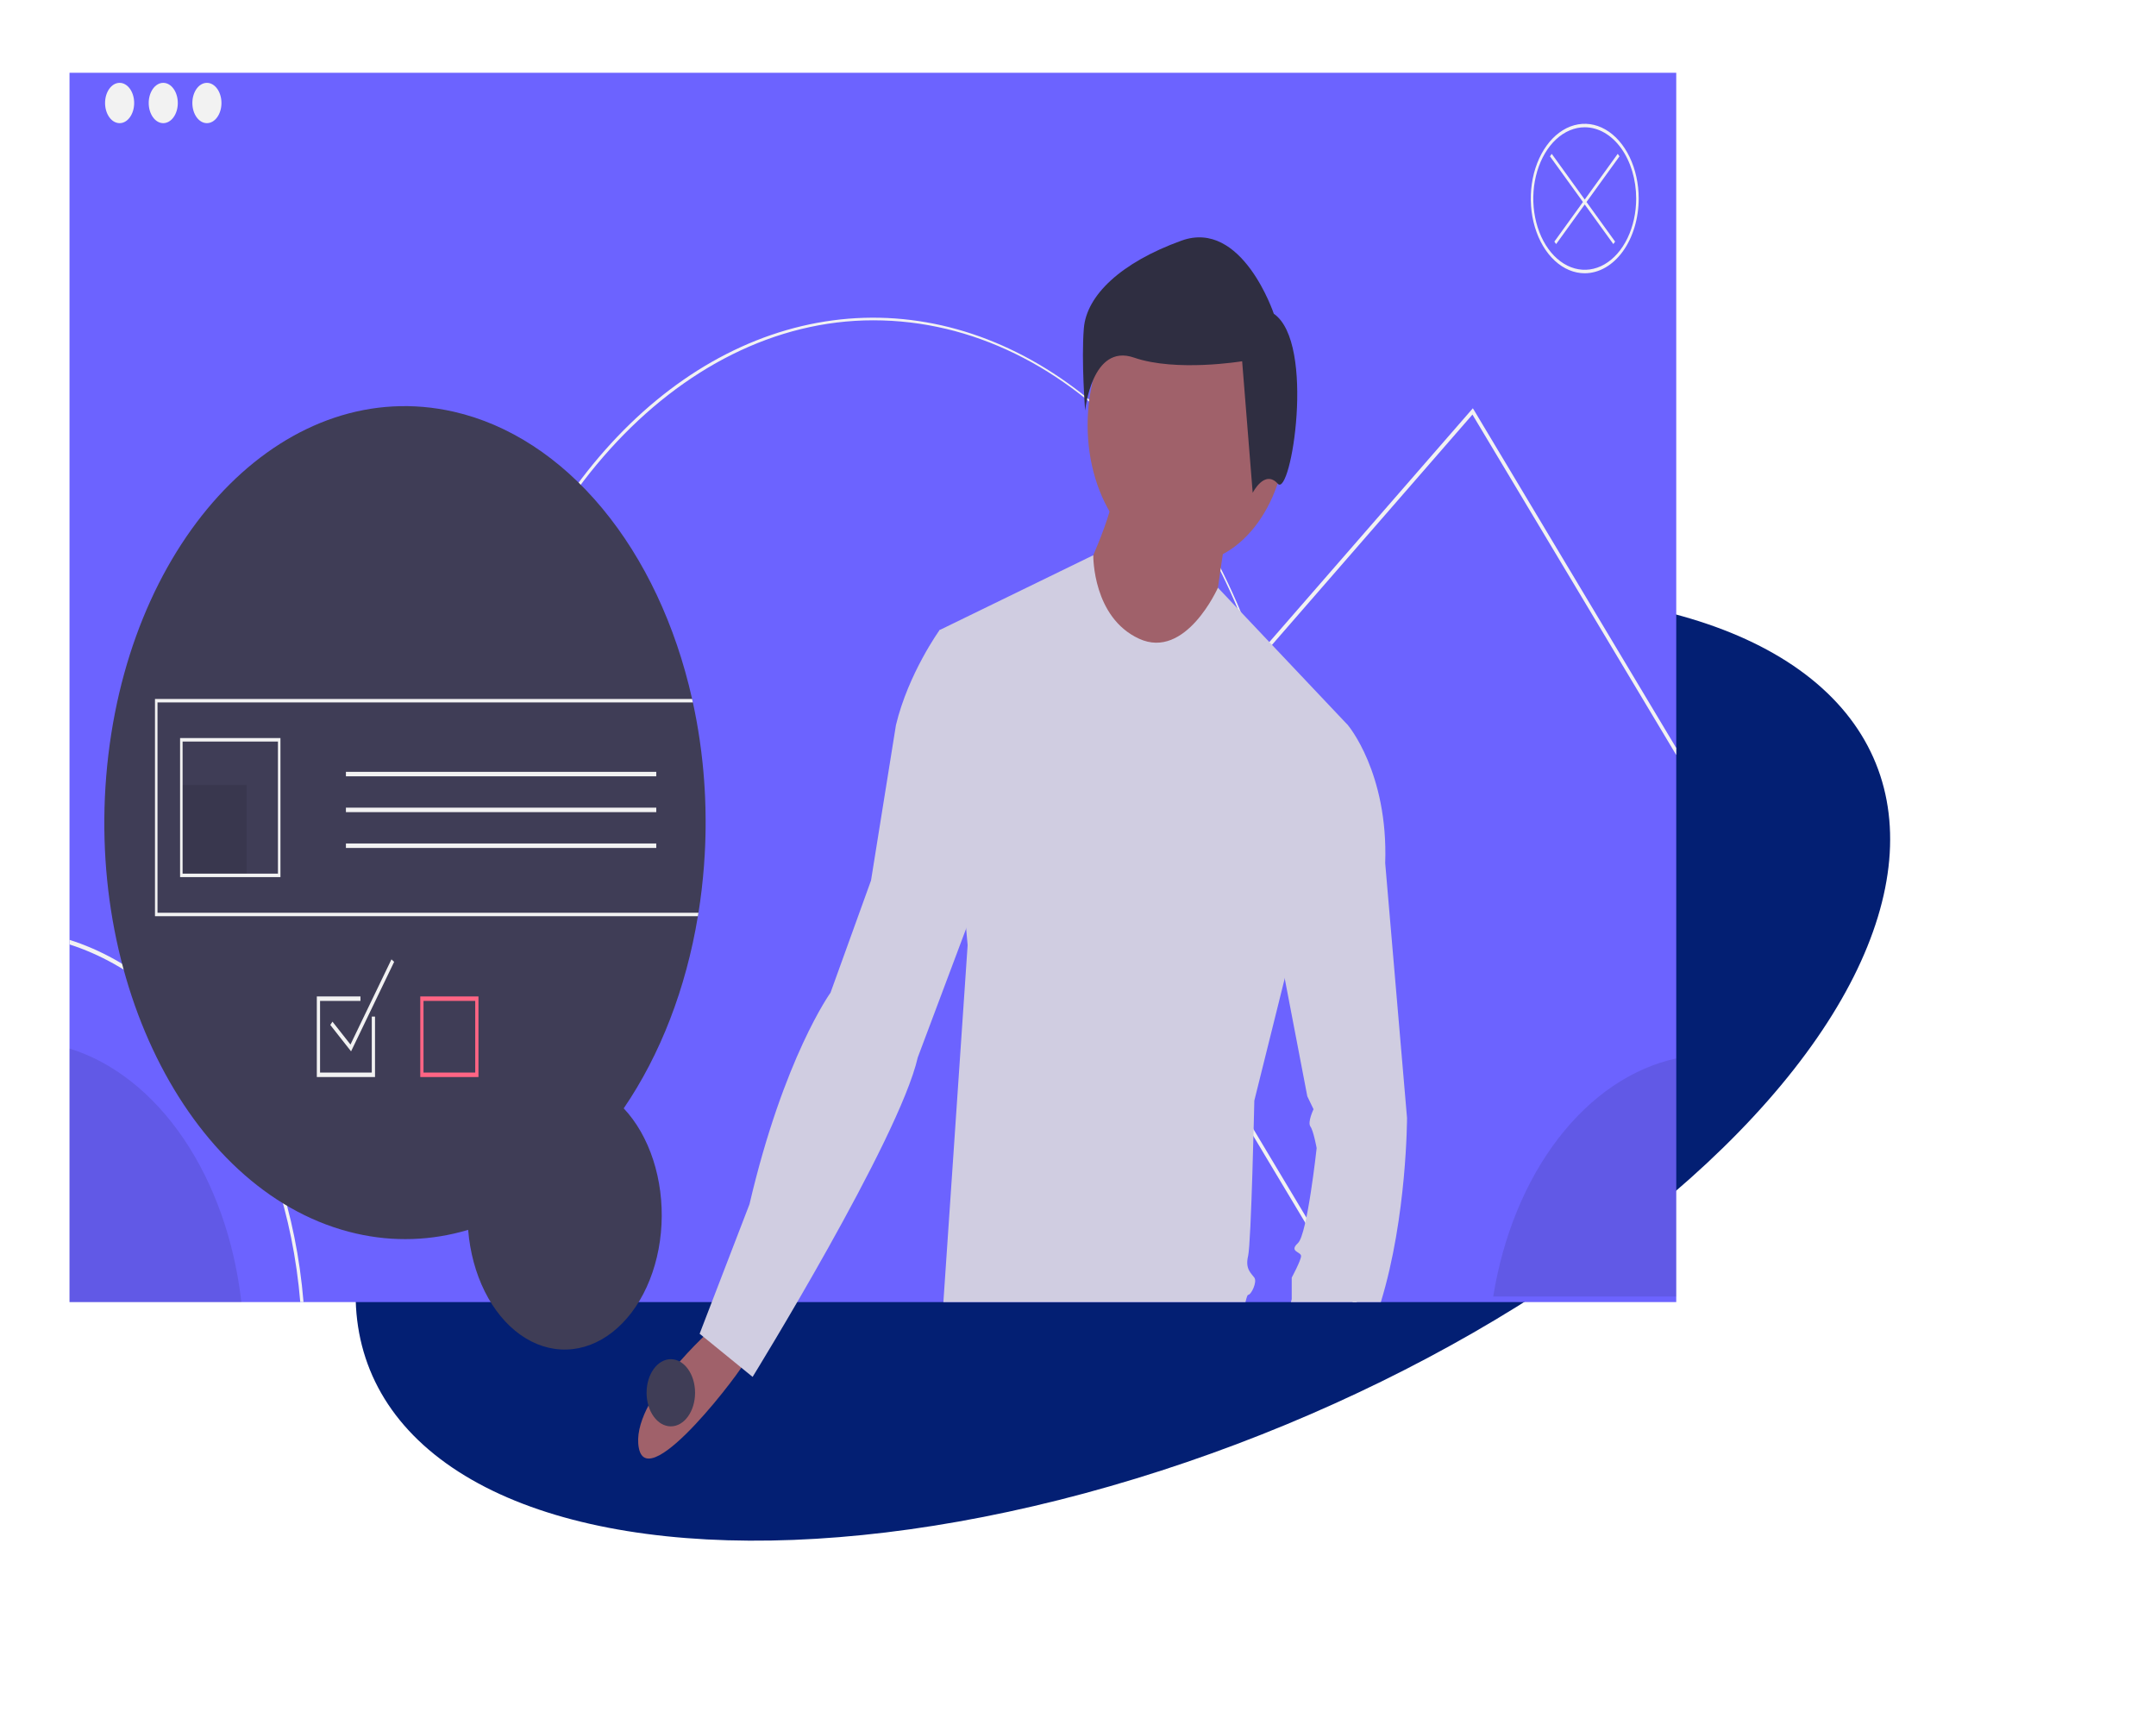 <svg width="400" height="320" viewBox="0 0 400 320" fill="none" xmlns="http://www.w3.org/2000/svg">
<ellipse rx="146.094" ry="81.605" transform="matrix(-0.867 0.498 -0.796 -0.605 208.329 197.881)" fill="#031F73"/>
<g clip-path="url(#clip0)">
<path d="M310.991 13.5H12.896V241.545H310.991V13.5Z" fill="#6C63FF"/>
<path d="M85.609 143.987L85.264 143.879C88.7 122.839 96.567 103.684 107.867 88.841C119.168 73.997 133.394 64.132 148.746 60.494C164.097 56.857 179.882 59.611 194.102 68.407C208.323 77.203 220.339 91.646 228.629 109.907C233.344 120.263 236.754 131.652 238.716 143.589L238.37 143.698C230.211 94.075 198.812 59.418 162.013 59.418C125.697 59.418 93.565 94.984 85.609 143.987Z" fill="#F2F2F2"/>
<path d="M22.192 22.846C23.683 22.846 24.891 21.172 24.891 19.108C24.891 17.043 23.683 15.369 22.192 15.369C20.702 15.369 19.493 17.043 19.493 19.108C19.493 21.172 20.702 22.846 22.192 22.846Z" fill="#F2F2F2"/>
<path d="M30.289 22.846C31.779 22.846 32.988 21.172 32.988 19.108C32.988 17.043 31.779 15.369 30.289 15.369C28.798 15.369 27.59 17.043 27.59 19.108C27.59 21.172 28.798 22.846 30.289 22.846Z" fill="#F2F2F2"/>
<path d="M38.387 22.846C39.877 22.846 41.086 21.172 41.086 19.108C41.086 17.043 39.877 15.369 38.387 15.369C36.896 15.369 35.688 17.043 35.688 19.108C35.688 21.172 36.896 22.846 38.387 22.846Z" fill="#F2F2F2"/>
<path d="M12.896 174.349V175.2C35.568 182.478 52.992 208.954 55.709 241.545H56.314C53.585 208.498 35.901 181.647 12.896 174.349Z" fill="#F2F2F2"/>
<path opacity="0.1" d="M44.783 241.545H12.896V194.511C21.003 197.018 28.379 202.843 34.066 211.231C39.752 219.618 43.486 230.18 44.783 241.545Z" fill="black"/>
<path opacity="0.1" d="M310.991 196.339V240.507H277.034C278.844 229.277 283.049 219.061 289.105 211.184C295.161 203.308 302.786 198.136 310.991 196.339Z" fill="black"/>
<path d="M273.45 76.057L273.258 75.737L201.466 158.203L201.235 158.469L250.979 241.545H251.759L202.081 158.577L273.18 76.908L310.991 140.059V138.755L273.45 76.057Z" fill="#F2F2F2"/>
<path d="M130.913 152.072C130.925 154.207 130.869 156.356 130.745 158.519C130.67 159.914 130.562 161.31 130.427 162.71C130.352 163.52 130.266 164.33 130.169 165.14C130.001 166.548 129.807 167.941 129.587 169.319C129.554 169.535 129.518 169.746 129.479 169.962C127.273 183.333 122.521 195.641 115.717 205.606C118.081 208.116 119.959 211.398 121.182 215.159C122.405 218.92 122.936 223.043 122.727 227.157C122.519 231.272 121.576 235.251 119.985 238.738C118.393 242.225 116.202 245.111 113.608 247.137C111.014 249.164 108.098 250.267 105.12 250.35C102.142 250.432 99.196 249.49 96.546 247.609C93.895 245.728 91.623 242.965 89.933 239.569C88.242 236.173 87.186 232.249 86.858 228.149C80.025 230.182 72.977 230.413 66.082 228.831C35.687 221.902 15.102 182.162 20.102 140.063C25.101 97.964 53.795 69.448 84.189 76.376C94.403 78.7 103.95 84.914 111.759 94.325C119.568 103.736 125.332 115.971 128.406 129.662C128.454 129.878 128.499 130.09 128.547 130.306C129.044 132.578 129.465 134.889 129.809 137.238C130.013 138.626 130.187 140.022 130.337 141.43C130.559 143.556 130.721 145.708 130.814 147.876C130.877 149.268 130.91 150.666 130.913 152.072Z" fill="#3F3D56"/>
<path d="M220.282 104.472C230.5 104.472 238.783 92.999 238.783 78.846C238.783 64.693 230.5 53.22 220.282 53.22C210.064 53.22 201.781 64.693 201.781 78.846C201.781 92.999 210.064 104.472 220.282 104.472Z" fill="#A0616A"/>
<path d="M227.51 98.466C227.51 98.466 225.198 113.681 225.198 115.283C225.198 116.884 214.213 124.092 214.213 124.092L204.384 121.689L200.915 107.275C200.915 107.275 206.697 95.263 206.697 90.458L227.51 98.466Z" fill="#A0616A"/>
<path d="M250.059 134.501L238.354 181.506V181.51L232.713 204.173C232.713 204.173 232.137 230.6 231.558 233.001C230.979 235.402 232.137 236.204 232.713 237.005C233.292 237.807 232.137 240.208 231.558 240.208C231.438 240.208 231.267 240.727 231.075 241.545H175.025L179.523 175.342L179.248 172.255L174.32 116.885L202.837 102.998V103.003C202.834 103.302 202.762 114.538 211.321 118.484C219.994 122.488 225.962 109.022 225.962 109.022L250.059 134.501Z" fill="#D0CDE1"/>
<path d="M132.403 246.214C132.403 246.214 116.793 259.828 118.527 268.637C120.262 277.446 138.185 253.422 138.185 252.621C138.185 251.82 132.403 246.214 132.403 246.214Z" fill="#A0616A"/>
<path d="M236.327 58.2C236.327 58.2 230.453 40.572 219.195 44.64C207.936 48.708 201.573 54.81 201.083 60.912C200.594 67.014 201.328 76.168 201.328 76.168C201.328 76.168 202.552 63.624 210.384 66.336C218.216 69.048 230.453 67.014 230.453 67.014L232.411 91.423C232.411 91.423 234.614 87.016 237.062 89.728C239.509 92.44 244.16 63.624 236.327 58.2Z" fill="#2F2E41"/>
<path d="M261.043 207.376C261.043 207.376 261.043 225.673 256.188 241.545H239.505L239.652 241.009V237.005C239.652 237.005 241.385 233.803 241.385 233.001C241.385 232.199 239.073 232.199 240.806 230.6C242.543 228.997 244.276 212.979 244.276 212.979C244.276 212.979 243.697 209.777 243.119 208.975C242.543 208.178 243.697 205.772 243.697 205.772L242.543 203.372L238.353 181.51V181.506L235.024 164.13L241.385 134.501H250.058C250.058 134.501 257.574 143.311 256.995 160.126L261.043 207.376Z" fill="#D0CDE1"/>
<path d="M184.148 114.482L174.319 116.884C174.319 116.884 168.537 124.892 166.225 134.502L161.6 163.331L154.084 184.152C154.084 184.152 145.411 196.164 139.051 223.392L129.801 247.416L139.63 255.424C139.63 255.424 166.803 211.38 170.272 196.164L185.304 156.124L184.148 114.482Z" fill="#D0CDE1"/>
<path d="M124.456 264.599C126.941 264.599 128.955 261.81 128.955 258.368C128.955 254.927 126.941 252.138 124.456 252.138C121.972 252.138 119.958 254.927 119.958 258.368C119.958 261.81 121.972 264.599 124.456 264.599Z" fill="#3F3D56"/>
<path d="M29.222 169.319V130.306H128.547C128.499 130.09 128.454 129.878 128.406 129.662H28.754V169.962H129.48C129.519 169.746 129.555 169.535 129.588 169.319H29.222Z" fill="#F2F2F2"/>
<path opacity="0.1" d="M45.748 145.621H33.644V162.387H45.748V145.621Z" fill="black"/>
<path d="M33.411 136.915V162.71H52.032V136.915H33.411ZM51.567 162.066H33.876V137.563H51.567V162.066Z" fill="#F2F2F2"/>
<path d="M88.769 199.799H77.973V184.846H88.769V199.799ZM78.572 198.969H88.169V185.676H78.572V198.969Z" fill="#FF6584"/>
<path d="M65.133 195.033L61.276 190.136L61.682 189.524L65.022 193.766L72.626 177.969L73.125 178.43L65.133 195.033Z" fill="#F2F2F2"/>
<path d="M68.977 188.584V198.969H59.38V185.676H66.877V184.846H58.78V199.799H69.576V188.584H68.977Z" fill="#F2F2F2"/>
<path d="M294.013 50.693C292.034 50.693 290.098 49.88 288.452 48.356C286.806 46.833 285.523 44.668 284.766 42.134C284.008 39.601 283.81 36.813 284.196 34.124C284.582 31.435 285.536 28.964 286.936 27.025C288.335 25.087 290.119 23.766 292.061 23.231C294.002 22.696 296.015 22.971 297.844 24.02C299.673 25.069 301.236 26.846 302.336 29.126C303.436 31.406 304.023 34.087 304.023 36.829C304.02 40.504 302.964 44.028 301.088 46.627C299.211 49.227 296.667 50.688 294.013 50.693ZM294.013 23.61C292.126 23.61 290.281 24.385 288.711 25.837C287.142 27.29 285.918 29.355 285.196 31.77C284.474 34.185 284.285 36.843 284.653 39.408C285.021 41.972 285.93 44.327 287.265 46.176C288.6 48.025 290.3 49.284 292.151 49.794C294.003 50.304 295.922 50.042 297.666 49.042C299.41 48.041 300.9 46.347 301.949 44.173C302.997 41.999 303.557 39.443 303.557 36.829C303.554 33.324 302.548 29.964 300.759 27.486C298.97 25.008 296.544 23.613 294.013 23.61Z" fill="#F2F2F2"/>
<path d="M300.463 28.996L300.133 28.54L294.013 37.018L287.892 28.54L287.563 28.996L293.684 37.473L288.378 44.822L288.707 45.278L294.013 37.929L299.319 45.278L299.648 44.822L294.342 37.473L300.463 28.996Z" fill="#F2F2F2"/>
<path d="M121.757 143.18H64.177V144.011H121.757V143.18Z" fill="#F2F2F2"/>
<path d="M121.757 149.826H64.177V150.657H121.757V149.826Z" fill="#F2F2F2"/>
<path d="M121.757 156.472H64.177V157.303H121.757V156.472Z" fill="#F2F2F2"/>
</g>
<defs>
<clipPath id="clip0">
<rect width="323.887" height="270.576" fill="white"/>
</clipPath>
</defs>
</svg>
